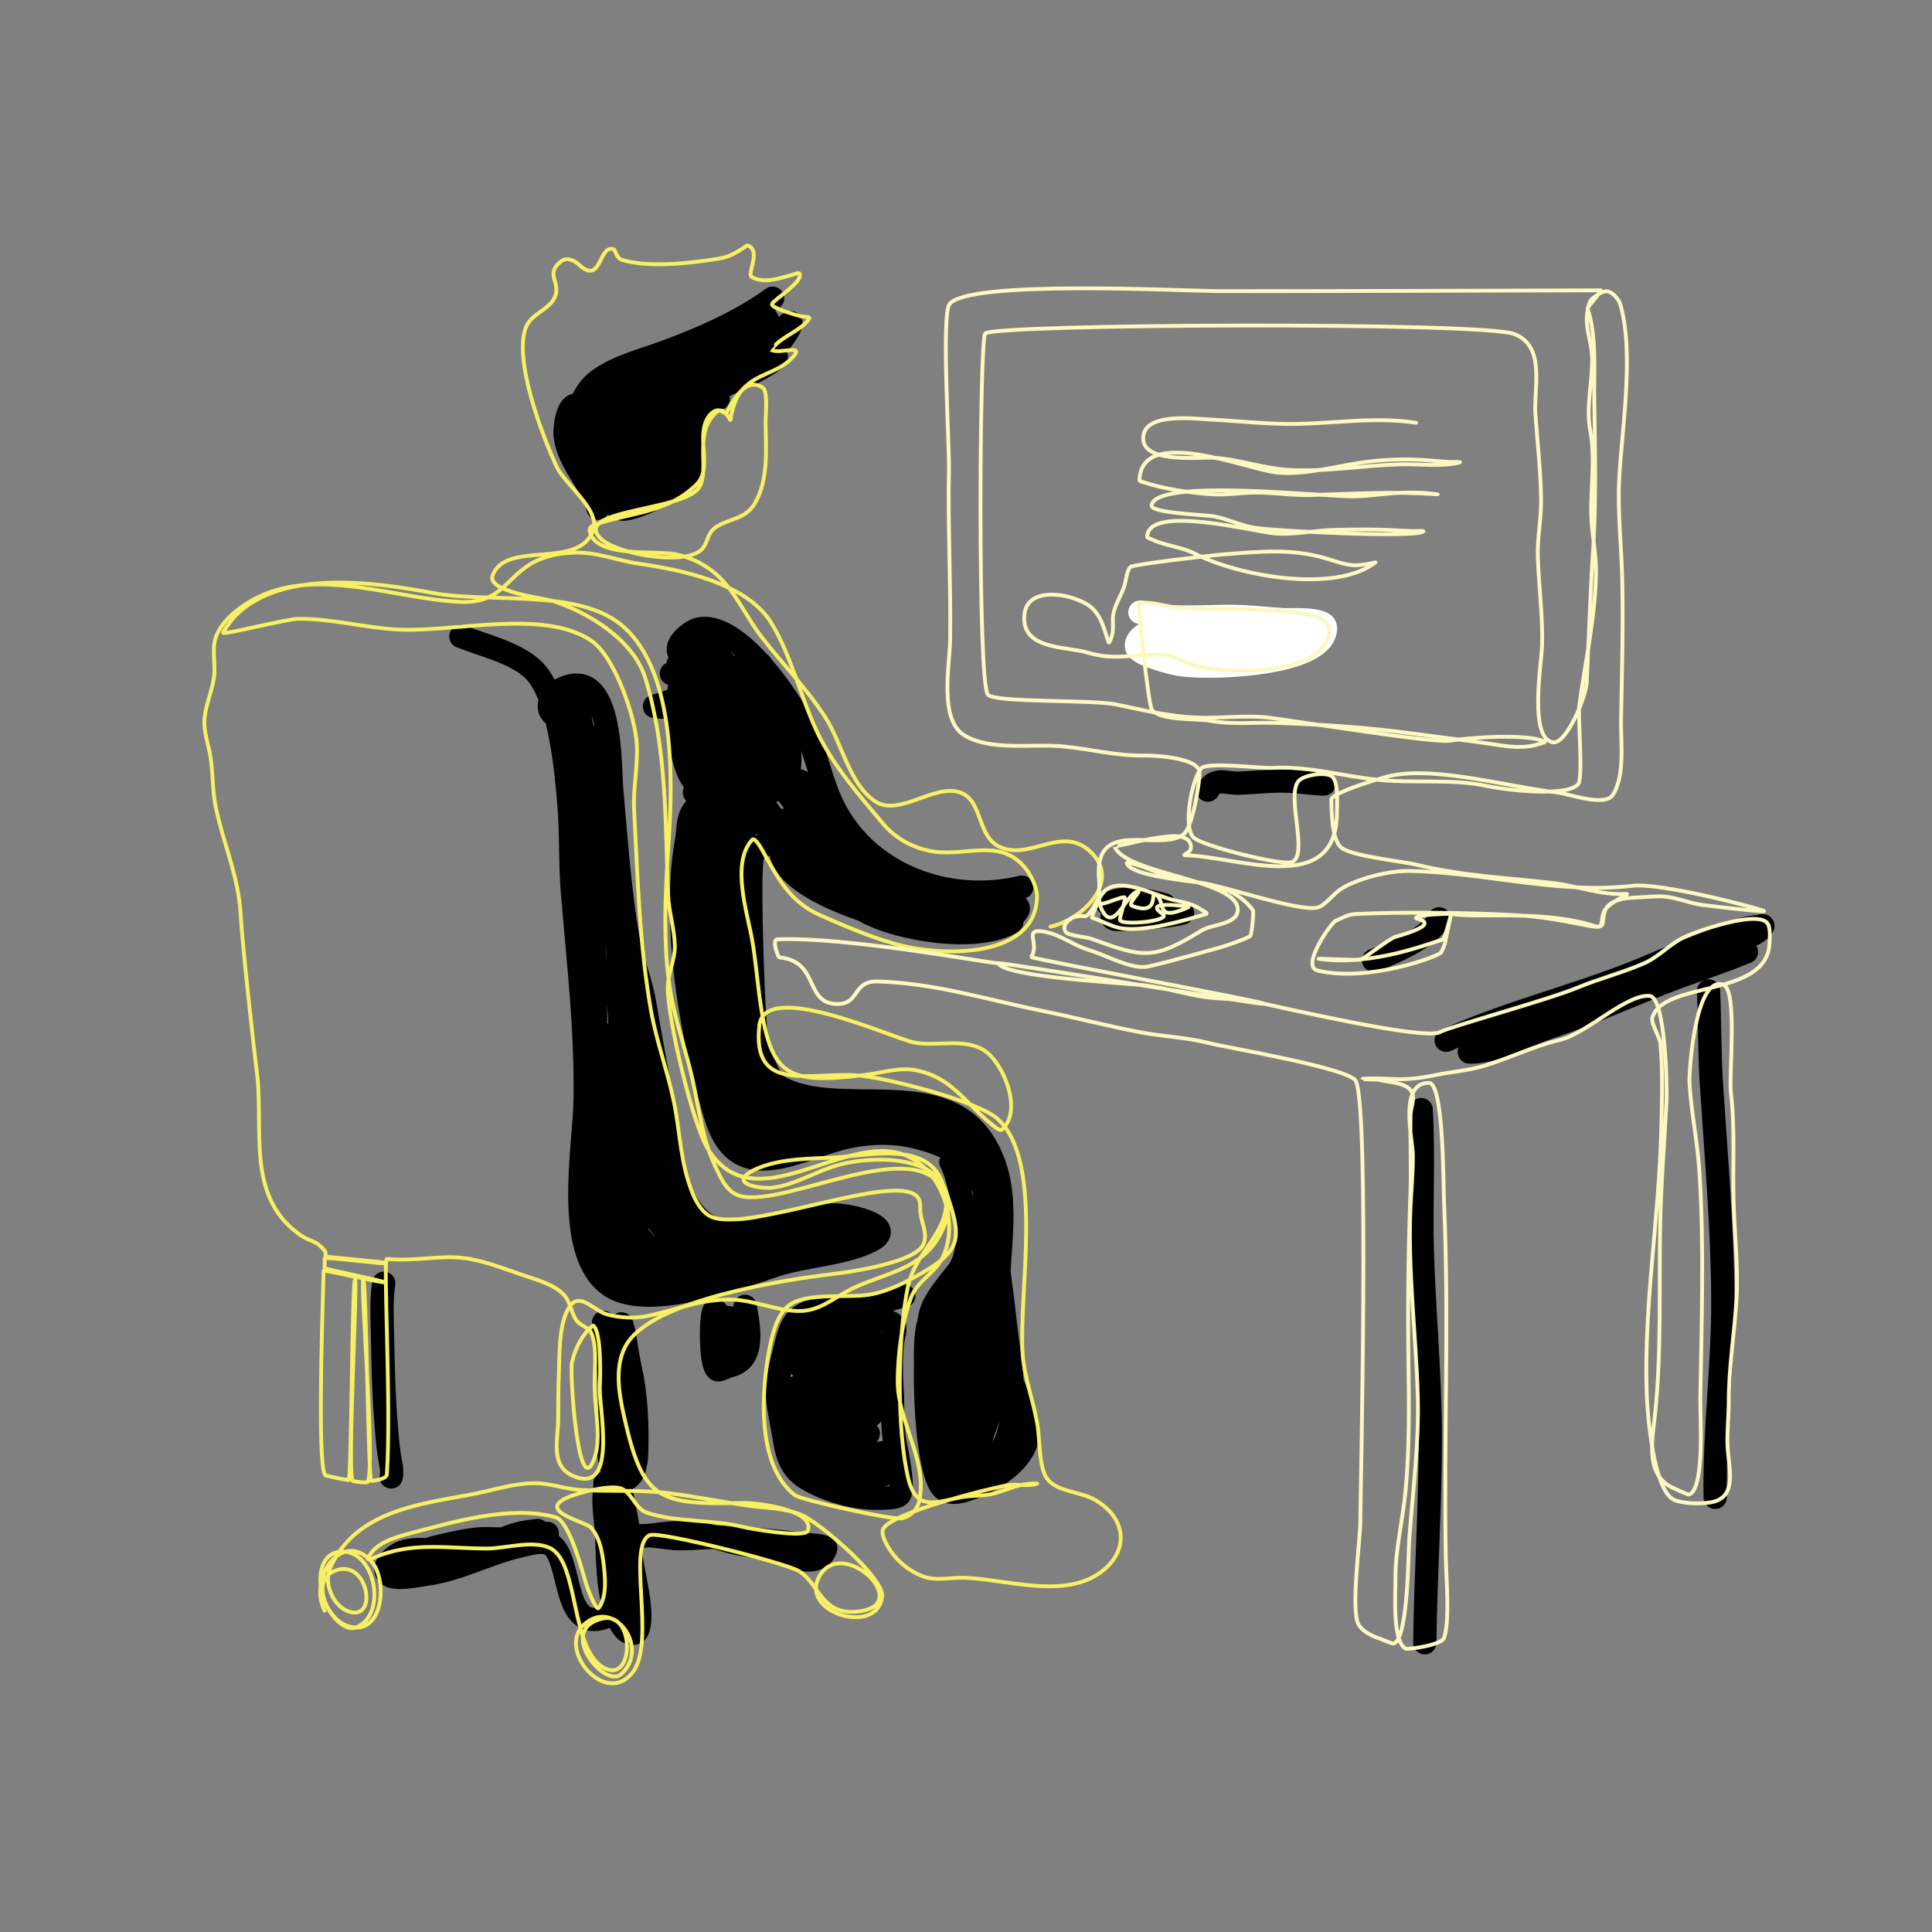 <?xml version="1.0" encoding="UTF-8" standalone="no"?>
<!DOCTYPE svg PUBLIC "-//W3C//DTD SVG 1.1//EN" "http://www.w3.org/Graphics/SVG/1.1/DTD/svg11.dtd">
<svg width="100%" height="100%" viewBox="0 0 4000 4000" version="1.1" xmlns="http://www.w3.org/2000/svg" xmlns:xlink="http://www.w3.org/1999/xlink" xml:space="preserve" xmlns:serif="http://www.serif.com/" style="fill-rule:evenodd;clip-rule:evenodd;stroke-linecap:round;stroke-linejoin:round;stroke-miterlimit:1.5;">
    <rect x="0" y="0" width="4000" height="4000" fill="#808080" stroke="none"/>
    <g id="Layer1">
        <path class="path" d="M3551.13,3100.05C3548.74,2961.94 3567.91,2824.34 3566.93,2686.24C3565.88,2538.84 3552.93,2392.62 3543.42,2245.79C3539.25,2181.41 3540.04,2116.18 3537.4,2051.62" style="fill:none;stroke:#000000;stroke-width:48.17px;"/>
        <path class="path" d="M2949.9,3401.22C2951.49,3262.32 2961.01,3123.61 2961.37,2984.61C2961.7,2852.59 2948.7,2721.97 2944.78,2590.24C2941.88,2492.58 2948.05,2395.06 2942.33,2297.3" style="fill:none;stroke:#000000;stroke-width:48.17px;"/>
        <path class="path" d="M2994.15,2153.73C3132.71,2091.25 3282.35,2058 3421.48,1997.79C3470.62,1976.53 3520.76,1958.62 3570.02,1937.57C3585.7,1930.87 3601.09,1925.15 3617.87,1921.63C3625.86,1919.95 3634.06,1918.92 3642.16,1918.03C3644.71,1917.75 3650.96,1915.11 3649.82,1917.4C3637.59,1942.05 3561.8,1957.38 3535.67,1965.06C3429.2,1996.39 3327.9,2040.21 3223.02,2075.71C3178.64,2090.73 3136.9,2109.21 3098.18,2135.6C3082.92,2146 3068.98,2158 3054.38,2169.26C3050.57,2172.2 3038.26,2178.25 3043.07,2178.26C3096.79,2178.33 3152.09,2145.78 3202.26,2129.12C3281.76,2102.74 3357.54,2068.84 3435.33,2037.98C3495.03,2014.29 3556.5,1995.08 3615.9,1970.82" style="fill:none;stroke:#000000;stroke-width:48.17px;"/>
        <path class="path" d="M2740.91,1623.34C2712.59,1622.25 2684.2,1617.23 2655.91,1617.03C2625.56,1616.82 2595.11,1620.46 2564.76,1621.49C2539.58,1622.34 2515.44,1608.71 2500.91,1635.91" style="fill:none;stroke:#000000;stroke-width:48.17px;"/>
        <path class="path" d="M794.507,2656.84C788.996,2693.66 791.288,2731.25 792.031,2768.31C793.171,2825.13 794.313,2881.43 798.593,2938.14C800.511,2963.55 802.287,2988.73 806.156,3013.92C808.124,3026.72 813.266,3045.32 809.855,3057.85" style="fill:none;stroke:#000000;stroke-width:48.17px;"/>
        <path class="path" d="M2979.37,1902.32C2962.17,1940.51 2879.57,1975.16 2843.92,1988.34" style="fill:none;stroke:#000000;stroke-width:48.17px;"/>
        <path class="path" d="M2292.74,1870.92C2322.36,1857.52 2355.28,1860.15 2386.28,1867.06C2402.77,1870.74 2423.45,1877.09 2423.44,1877.12C2414.28,1899.19 2355.61,1901.03 2335.09,1902.41C2333.26,1902.54 2300.43,1908.02 2302.37,1897.26C2306.22,1875.97 2380.03,1876.59 2397.4,1879.15C2406.94,1880.55 2416.33,1882.65 2425.73,1884.77C2429.7,1885.67 2440.1,1884.04 2437.69,1887.34C2429.93,1897.93 2402.88,1895.96 2391.51,1896.07C2386.56,1896.12 2381.61,1896.25 2376.66,1896.36C2375.01,1896.4 2370.12,1896.88 2371.71,1896.44C2372.62,1896.19 2373.55,1896 2374.48,1895.82C2392.07,1892.42 2410.21,1890.04 2428.11,1889.15C2428.56,1889.13 2448.97,1888.65 2448.88,1889.71C2448.75,1891.17 2430.33,1894.06 2430.1,1894.1C2402.33,1898.94 2374.28,1900.09 2346.17,1901.3" style="fill:none;stroke:#000000;stroke-width:48.17px;"/>
        <path class="path" d="M2360.03,1267.51C2418.95,1283.14 2487.96,1275.89 2548.57,1276.15C2584.66,1276.3 2621.46,1280.63 2657.5,1283.17C2668.11,1283.92 2743.84,1278.22 2744.24,1299.55C2745.73,1378.8 2494.53,1386.46 2438.31,1374.94C2424.43,1372.1 2355.76,1355.48 2352.97,1338.82C2349.45,1317.8 2388.09,1302.17 2403.63,1298.5C2440.76,1289.73 2476.63,1299.33 2513.8,1300.94C2541.96,1302.16 2570.3,1299.9 2598.49,1300C2625,1300.08 2651.57,1299.52 2678.05,1300.76C2686.74,1301.17 2695.59,1301.83 2704.22,1302.92C2705.03,1303.03 2724.76,1306.62 2724.26,1307.88C2715.09,1331.12 2679.8,1338.44 2658.43,1341.57C2596.67,1350.62 2533.91,1343.85 2472.07,1340.31C2452.76,1339.2 2433.28,1338.31 2413.93,1338.36C2404.72,1338.38 2395.5,1339.36 2386.37,1340.47C2384.55,1340.69 2379.29,1340.26 2380.91,1341.12C2407.94,1355.45 2456.76,1340.4 2485.1,1338.76C2513.19,1337.13 2542.07,1332.85 2570.19,1333.42" style="fill:none;stroke:#ffffff;stroke-width:48.17px;"/>
        <path class="path" d="M1542.69,2704.72C1550.38,2746.06 1564.42,2816.83 1510.34,2827.8C1505.83,2828.72 1490.04,2836.99 1486.43,2836.13C1469.92,2832.21 1470.48,2722.56 1478.75,2713.34C1481.17,2710.64 1485.12,2717.09 1487.41,2719.9C1505.12,2741.63 1495.25,2772.98 1504.97,2797.07C1506.4,2800.62 1505.91,2789.47 1506.21,2785.65C1507.26,2772.26 1507.89,2758.77 1508.32,2745.35C1508.43,2741.66 1508.54,2736.35 1508.61,2732.46C1508.64,2731.03 1508.45,2726.74 1508.68,2728.16C1511.15,2743.55 1511.96,2792.58 1514.44,2794.36C1519.79,2798.2 1527.72,2754.61 1522.71,2728.7" style="fill:none;stroke:#000000;stroke-width:48.17px;"/>
        <path class="path" d="M1871.15,2683.05C1848.25,2687.09 1826.98,2697.62 1803.93,2701.49C1759.87,2708.88 1687.78,2697.15 1651.8,2730.3C1635.8,2745.04 1631.18,2770.1 1625.93,2790.33C1602.93,2878.88 1606.39,2881.58 1622.1,2968.32C1627.09,2995.82 1629.21,3018.55 1647.04,3041.51C1663.22,3062.33 1700.98,3077.96 1725.7,3086.28C1758.29,3097.25 1791.54,3103.15 1825.92,3101.82C1836.69,3101.4 1849.64,3101.58 1859.61,3096.93C1875.95,3089.3 1854.83,2997.57 1852.51,2984.7C1846.37,2950.73 1849.25,2914.25 1847.02,2879.74C1844.98,2848.12 1844.51,2813.43 1847.38,2781.76C1848.08,2774.09 1854.95,2752.2 1851.96,2745.33C1849.02,2738.57 1838.01,2735.65 1831.8,2734.17C1802.34,2727.13 1767.24,2730.17 1738.17,2737.37C1727.5,2740.01 1717.54,2744.02 1707.98,2749.36C1706.45,2750.21 1701.71,2751.96 1703.45,2752.01C1727.05,2752.61 1750.74,2746.21 1773.87,2742.37C1780.78,2741.22 1787.69,2740.06 1794.6,2738.91C1799.06,2738.16 1812.32,2735.63 1808.03,2737.05C1773.1,2748.64 1735.46,2752.6 1699.44,2759.57C1684.98,2762.37 1685.75,2762.13 1672.03,2765.76C1666.33,2767.26 1664.27,2767.77 1659.16,2769.52C1657.9,2769.95 1654.1,2770.88 1655.43,2770.95C1687.06,2772.55 1718.77,2765.44 1749.77,2760.14C1759.98,2758.4 1770.22,2756.82 1780.43,2755.09C1782.07,2754.81 1786.92,2753.86 1785.38,2754.46C1742.94,2771.05 1696.99,2776.72 1654.63,2793.33C1652.5,2794.17 1648.94,2794 1648.41,2796.23C1646.65,2803.62 1663.56,2797.84 1671.15,2797.79C1682.14,2797.72 1790.37,2778.35 1790.61,2778.51C1798.21,2783.66 1773.97,2786.29 1765.45,2789.72C1738.77,2800.46 1711.12,2809.02 1683.84,2818.09C1677.95,2820.05 1672.03,2821.87 1666.13,2823.8C1662.49,2824.98 1651.45,2827.96 1655.23,2827.41C1688.54,2822.55 1722.08,2812.43 1754.44,2803.24C1762.11,2801.07 1774.13,2797.2 1781.86,2794.87C1784.9,2793.95 1787.95,2793.09 1791,2792.21C1792.98,2791.64 1798.79,2789.61 1796.96,2790.56C1765.74,2806.78 1732.65,2819.02 1699.82,2831.51C1688.11,2835.96 1682.19,2838.12 1671.54,2842.48C1669.56,2843.29 1663.51,2845.14 1665.65,2845.03C1694.69,2843.43 1723.37,2836.19 1751.45,2829.05C1761,2826.62 1770.52,2824.08 1780.06,2821.65C1783.14,2820.87 1791.92,2817.5 1789.31,2819.31C1764.76,2836.32 1731.16,2845.79 1703.32,2855.55C1680.91,2863.41 1681.63,2862.86 1658.84,2869.83C1653.97,2871.32 1639.75,2876.74 1644.27,2874.39C1666.62,2862.77 1696.36,2858.03 1720.56,2850.99C1730.77,2848.01 1741.05,2845.2 1751.31,2842.39C1752.53,2842.05 1756.14,2840.89 1754.99,2841.42C1725.91,2854.86 1695.31,2865.51 1665.28,2876.56C1653.88,2880.75 1642.45,2884.84 1631.06,2889.05C1627.59,2890.33 1617.01,2893.36 1620.7,2893.04C1655.6,2889.99 1691.1,2878.03 1725.68,2871.79C1736.64,2869.82 1765.57,2863.13 1764.43,2865.14C1754.76,2882.22 1678,2909.74 1660.84,2916.93C1651.49,2920.84 1648.95,2921.97 1639.49,2926.16C1637.83,2926.89 1632.77,2928.67 1634.55,2928.39C1667.04,2923.39 1698.51,2914.74 1730.55,2907.66C1743.42,2904.81 1756.24,2901.71 1769.13,2898.93C1774.9,2897.68 1780.69,2896.56 1786.51,2895.61C1787.86,2895.39 1791.25,2893.96 1790.59,2895.15C1780,2914.22 1695.82,2940.19 1679.05,2946.78C1659.54,2954.43 1660.15,2954.11 1640.57,2962.18C1638.49,2963.03 1632.1,2965.11 1634.31,2964.69C1665.48,2958.87 1696.31,2951.01 1727.42,2944.78C1744.67,2941.32 1791.87,2932.02 1791.89,2933.76C1791.99,2942.72 1713.09,2973.93 1707.84,2975.83C1705.77,2976.58 1684.3,2983.89 1679.38,2985.56C1677.26,2986.28 1670.78,2987.93 1673.02,2987.74C1703.24,2985.26 1733.63,2976.72 1763.61,2971.98C1791.02,2967.64 1798.35,2967.11 1798.05,2967.71C1786.39,2990.9 1748.26,3003.2 1726.92,3012.42C1725.94,3012.85 1699.17,3023.78 1694.49,3025.67C1692.1,3026.63 1684.72,3028.72 1687.3,3028.55C1722.61,3026.27 1757.69,3017.21 1792.73,3012.37C1804.98,3010.68 1808.39,3010.19 1820.03,3009.13C1825.26,3008.66 1839.01,3004.06 1835.76,3008.19C1824.46,3022.58 1794.15,3028.97 1777.9,3035.18C1766.65,3039.47 1767.53,3039.21 1755.47,3043.57C1751.67,3044.94 1740.13,3047.32 1744.13,3047.85C1763.45,3050.4 1783.44,3048.68 1802.87,3049.24C1805.49,3049.32 1811.78,3047.69 1810.69,3050.07C1803.44,3065.93 1781.21,3072.15 1766.05,3076.28C1760.27,3077.86 1744.18,3084 1748.45,3079.81C1767.03,3061.56 1794.59,3054.84 1819.71,3052.06C1824.07,3051.58 1832.04,3047.14 1832.87,3051.45C1833.17,3053 1809.83,3057.11 1790.56,3058.75C1779.96,3059.65 1683.16,3061.85 1679.5,3044.29C1676,3027.44 1737.09,3023.24 1743.67,3023.66C1761.82,3024.79 1767.77,3027.5 1767.22,3027.91C1750.28,3040.62 1689.72,3025.6 1670.44,3019.59C1658.91,3015.99 1658.7,3015.9 1648.59,3011.66C1643.87,3009.68 1629.75,3006.73 1634.64,3005.22C1665.6,2995.68 1708.26,3007.22 1738.55,3015.34C1752.38,3019.05 1766.39,3023.86 1777.56,3033.17C1779.42,3034.72 1781.98,3036.61 1778.1,3037.67C1722.39,3052.79 1770.03,2903.42 1775.32,2881.59C1778.98,2866.48 1784.63,2851.97 1786.88,2836.53C1787.76,2830.54 1787.81,2824.57 1788.06,2818.54C1788.12,2817.29 1787.69,2813.68 1788.26,2814.79C1805.22,2848.1 1804.38,2886.05 1808.73,2922.24C1808.87,2923.36 1810.56,2914.01 1811.65,2893.04C1812.94,2868.35 1809.72,2844.09 1809.56,2819.44C1809.48,2807.51 1809.72,2795.84 1812,2784.09C1812.35,2782.29 1812.8,2776.94 1813.27,2778.72C1826.6,2829.5 1793.86,2880.87 1803.75,2930.02" style="fill:none;stroke:#000000;stroke-width:48.17px;"/>
        <path class="path" d="M2115.49,1836.8C1965.85,1872.69 1802.17,1814.05 1729.27,1677.57C1702.99,1628.37 1693.99,1576.27 1673.39,1525.58C1648.15,1463.48 1529.07,1282.65 1445.53,1302.62C1430.51,1306.21 1391.38,1336.66 1408.49,1354.12C1428.76,1374.81 1465.38,1375.76 1492.62,1379.18C1493.74,1379.32 1497.02,1380.04 1496,1379.55C1477.04,1370.34 1456.67,1368.3 1435.81,1369.34C1429.61,1369.65 1422.68,1370.34 1416.44,1371.64C1412.43,1372.48 1400.53,1374.59 1404.61,1374.95C1420.51,1376.34 1440.67,1369.8 1456.13,1366.14C1462.53,1364.62 1468.86,1362.83 1475.27,1361.32C1477.56,1360.78 1484.33,1358.85 1482.18,1359.82C1453.68,1372.72 1423.68,1381.85 1394.48,1392.97C1393.05,1393.51 1388.93,1394.05 1390.27,1394.77C1406.03,1403.23 1500.74,1384.44 1523.58,1381.51C1542.97,1379.02 1542.07,1378.81 1561.71,1376.81C1566.08,1376.37 1578.31,1373.02 1574.84,1375.71C1538.81,1403.65 1488.86,1417.05 1446.62,1431.63C1419.13,1441.12 1391.51,1450.24 1363.99,1459.67C1361.13,1460.65 1352.45,1462.18 1355.43,1462.68C1394.77,1469.33 1451.28,1451.03 1490.49,1444.37C1513.5,1440.46 1559.3,1432.7 1558.14,1433.56C1522.55,1460.01 1473.24,1471.52 1432.17,1487.14C1424.84,1489.93 1403.28,1492.59 1410.36,1495.96C1430.87,1505.72 1521.8,1488.78 1548.51,1486.21C1562.06,1484.91 1575.57,1483.29 1589.14,1482.23C1593.56,1481.89 1606.17,1479.45 1602.45,1481.86C1567.28,1504.63 1528.15,1517.7 1488.4,1530.26C1477.04,1533.85 1465.59,1537.13 1454.21,1540.68C1451.81,1541.44 1444.49,1542.87 1447.01,1543C1484.14,1544.92 1523.87,1533.36 1560.15,1526.86C1582.03,1522.94 1580.96,1522.92 1603.11,1518.67C1607.78,1517.78 1621.58,1514.58 1617.18,1516.37C1571.76,1534.84 1523.66,1547.34 1476.74,1561.38C1464.12,1565.16 1451.48,1568.89 1438.85,1572.64C1435.22,1573.72 1424.18,1576.02 1427.96,1575.86C1464.52,1574.3 1501.54,1566.87 1537.58,1560.84C1550.73,1558.65 1563.81,1556.06 1576.95,1553.83C1581.65,1553.04 1595.2,1549.36 1591.09,1551.76C1557.96,1571.12 1517.52,1580.07 1481.39,1592.42C1469.41,1596.52 1458.77,1600.08 1447.01,1604.36C1443.21,1605.74 1431.66,1608.98 1435.71,1608.77C1468.8,1607.05 1501.6,1599.76 1534.28,1594.65C1544.52,1593.05 1572.5,1583.16 1565.06,1590.37C1539.56,1615.13 1490.86,1623.24 1457.95,1635.03C1451.53,1637.33 1433.21,1638.23 1438.78,1642.17C1456.24,1654.51 1559.98,1635.25 1587.36,1632.44C1601.84,1630.96 1615.9,1632.12 1630.47,1631.77C1635.65,1631.64 1640.83,1631.36 1646.01,1631.12C1648.81,1630.98 1657.18,1630.21 1654.39,1630.41C1636.13,1631.76 1589.26,1641.66 1572.41,1630.24C1566.05,1625.93 1599.08,1573.2 1607.93,1572.26C1619.94,1570.98 1625.92,1628.22 1667.02,1670.73C1722.22,1727.8 1796.28,1770.41 1863.82,1810.61C1911.66,1839.09 1964.92,1864.42 2021.31,1867.77C2023.13,1867.88 2119.95,1862.12 2107.27,1884.5C2086.3,1921.52 2002.6,1907.82 1969.76,1902.97C1860.74,1886.87 1766.33,1837.32 1690.5,1755.33C1662.93,1725.53 1644.2,1598.06 1575.32,1634.15C1573.46,1635.12 1574.55,1642.77 1574.61,1643.11C1585.44,1697.26 1669.54,1758.71 1708.28,1796.3C1747.3,1834.17 1799.6,1857.5 1851.43,1871.65C1890.21,1882.24 1925.79,1897.5 1966.35,1900.16C1980.1,1901.06 1993.74,1903.18 2007.19,1906.14C2010.69,1906.91 2019.38,1905.1 2017.74,1908.3C2006.94,1929.37 1910.63,1909.95 1895.91,1906.05C1848.19,1893.43 1793.38,1878.36 1751.71,1850.89C1715.5,1827.03 1591.56,1672.87 1550.72,1708.05C1489.47,1760.82 1545.47,2214.55 1614.38,2251.22C1738.38,2317.21 1944.22,2225.64 2034.63,2362.34C2096.65,2456.1 2067.56,2567.85 2066.83,2670.02C2066.47,2720.73 2077.8,2775.19 2084.91,2825.24C2091.39,2870.88 2138.79,2938.78 2124.65,2985.63C2110.92,3031.13 2051.92,3066.95 2009.55,3081.75C1992.03,3087.88 1969.18,3095.94 1953.2,3082.21C1912.43,3047.16 1905.02,2759.32 1932.08,2704.77C1954.64,2659.31 1996.22,2626.79 2016.55,2579.88C2033.57,2540.6 2044.8,2483.1 2033.4,2440.93C2023.17,2403.12 1988.53,2388.09 1955.42,2373.89C1890.59,2346.09 1828.57,2339.24 1758.32,2353.29C1657.51,2373.45 1530.43,2465.75 1482.79,2314.45C1430.29,2147.71 1390.79,1911.36 1421.44,1740.51C1424.73,1722.18 1423.37,1696.29 1434.31,1680.15C1473.91,1621.76 1612.94,1669.36 1632.21,1598.17C1640.12,1568.96 1631.99,1522.03 1618.43,1496.92C1612.17,1485.35 1475.13,1338.44 1459.73,1340.13C1381.97,1348.65 1396.89,1564.48 1434.53,1614.83C1449.97,1635.49 1476.94,1639.62 1500.77,1643.13C1510.25,1644.53 1534.45,1641.32 1528.88,1649.11C1513.8,1670.16 1473.36,1680.61 1454.47,1702.05C1451.59,1705.33 1442.08,1712.18 1446.43,1712.37C1463.88,1713.13 1482.24,1704.74 1497.24,1696.66C1504.41,1692.79 1519.82,1675.35 1517.67,1683.21C1504.32,1732.03 1481.4,1772.95 1481.7,1824.77C1481.71,1826.36 1481.72,1827.96 1481.74,1829.56C1481.9,1846.79 1483.5,1863.98 1485.64,1881.08C1486.47,1887.71 1486.72,1907.05 1489.12,1900.82C1500.35,1871.66 1520.87,1692.74 1533.89,1689C1536.21,1688.34 1652.15,1700.85 1663.21,1707.13C1714.19,1736.08 1745.18,1783.7 1800.49,1808.52C1821.98,1818.17 1980.95,1860.47 1965.7,1887.08C1925.29,1957.61 1671.48,1795.64 1656.23,1724.32C1649.32,1691.98 1649.75,1651.08 1654.99,1618.38C1655.89,1612.7 1664.11,1625.55 1667.72,1630.03C1685.05,1651.56 1696.96,1684.53 1706.9,1710.07C1710.11,1718.31 1722.83,1735.63 1713.98,1735.64C1689.54,1735.67 1625.21,1699.16 1616.78,1745.99C1598.17,1849.28 1882.22,1915.65 1951.28,1925.86C1982.47,1930.48 2016.79,1931.79 2047.35,1923.05C2061.7,1918.94 2076.05,1914.83 2090.27,1910.3C2091.75,1909.83 2096.02,1908.11 2094.7,1908.92C2024.43,1952.12 1858.02,1924.95 1790.32,1885.94C1754.26,1865.15 1725.75,1830.73 1693.21,1805.05C1664.66,1782.52 1581.5,1711.41 1558.1,1772.1C1548.29,1797.54 1560.05,2142.43 1569.09,2177.89C1578.39,2214.34 1594.29,2250.76 1628.06,2271.04C1704.99,2317.24 1806.06,2295.51 1890.32,2299.92C1903.19,2300.59 1916.21,2302.7 1928.79,2305.5C1949.84,2310.19 1971.27,2312.99 1990.6,2323.07C1992.89,2324.27 2016.25,2342.03 2016,2342.17C1992.53,2355.91 1870.97,2328.02 1837.59,2326.37C1729.56,2321 1550.57,2450.04 1499.6,2299.1C1485.55,2257.48 1491.78,2211.09 1485.06,2168.05C1472.04,2084.58 1453.11,2001.36 1448.62,1916.64C1446.39,1874.65 1451.79,1834.75 1457.89,1793.26C1459.99,1779 1463.03,1764.66 1463.8,1750.25C1464.09,1744.71 1466.79,1729.38 1463.22,1733.62C1426.34,1777.43 1476.1,1942.91 1484.94,2001.2C1498.99,2093.77 1501.42,2361.61 1657.79,2331.95C1659.28,2331.67 1662.2,2330.46 1663.28,2329.93C1699.19,2312.33 1586.91,2329.65 1580.95,2327.81C1541.05,2315.45 1527.51,2268.91 1517.51,2232.88C1501.64,2175.68 1497.3,2102.35 1503.76,2043.39C1507.01,2013.73 1510.94,1984.51 1510.84,1954.66C1510.84,1953.47 1510.76,1949.91 1510.78,1951.1C1511.13,1972.24 1512.04,1994.87 1516.64,2015.58C1529.59,2073.89 1560.82,2126.99 1571.91,2185.93C1577.68,2216.63 1571.11,2259.94 1594.6,2284.62C1623.83,2315.33 1676.04,2321.13 1716.27,2323.85C1721.77,2324.22 1705.3,2325.08 1699.79,2325.36C1681.7,2326.26 1663.47,2325.32 1645.8,2321.27C1620.81,2315.54 1595.71,2303.42 1582.81,2280.29C1570.34,2257.95 1537.6,2075.98 1530.31,2040.94C1524.56,2013.35 1520.7,1985.5 1515.78,1957.79C1513.9,1947.16 1511.54,1936.6 1508.54,1926.23C1507.7,1923.34 1507.55,1915.17 1505.82,1917.63C1499.05,1927.25 1512.35,2043.68 1515.61,2065.8C1525.25,2131.14 1531.16,2238.21 1600.76,2273.74C1671.89,2310.05 1995.24,2316.49 2032.13,2413.46C2044.83,2446.85 2021.6,2452.08 1994.3,2429.94C1989.05,2425.68 1983.77,2421.41 1978.7,2416.93C1975.1,2413.76 1966.75,2402.08 1968.94,2406.35C1984.1,2435.88 1985.7,2463.22 1992.65,2494.85C2026.17,2647.53 1962,2622.85 1922.89,2739.12C1903.72,2796.12 1922.17,3080.6 2014.13,3048.68C2134.42,3006.94 2090.71,2832.01 2081.14,2738.13C2076.88,2696.29 2070.57,2654.65 2065.78,2612.78C2065.57,2610.99 2063.76,2581.78 2061.78,2582.06C2040.19,2585.13 2025.25,2616.43 2017.19,2633.12C1967.17,2736.72 1953,2841.12 1990.15,2950.63C1991.95,2955.94 2004.1,2990.06 2007.52,2989.99C2061.9,2988.97 2069.67,2755.6 2071.48,2715.64C2071.51,2714.91 2073.81,2680.74 2069.56,2679.81C2012.03,2667.26 1964.21,2943.76 1996.78,2948.72C2032.46,2954.16 2042.86,2817.65 2045.45,2792.14C2047.17,2775.28 2048.88,2758.42 2050.59,2741.55C2050.95,2737.96 2053.41,2727.54 2051.77,2730.77C2032.05,2769.72 2018.4,2811.49 2006.12,2853.29C2000.8,2871.43 1995.31,2889.78 1991.73,2908.38C1990.66,2913.93 1987.94,2930.48 1990.09,2925.25C2010.3,2876.05 2023.43,2812.47 2004.19,2767.85C1998.81,2755.38 1996.93,2742.06 1995.67,2728.69C1995.56,2727.47 1996.49,2724.8 1995.3,2725.04C1954.68,2733.12 1946.59,2867.91 1958.31,2899.49C1967.19,2923.42 1986.8,2949.6 2014.99,2942.19C2015.23,2942.12 2025.56,2938.4 2025.77,2938.78C2031.79,2949.87 2027.9,2968.13 2022.93,2979.01C2020.76,2983.75 2009.6,2983.52 2005.82,2983.87C1971.42,2987.05 1964.86,2947.42 1964.29,2920.85C1964.21,2917.24 1963.92,2906.43 1964.16,2910.03C1964.99,2922.03 1977.35,2998.75 1980.3,2999.82C2003.42,3008.23 2020.35,2979.87 2033.38,2965.28C2034.52,2964.01 2037.39,2959.89 2036.79,2961.48C2031.74,2974.89 2022.83,2999.73 2005.44,3000.73C1998.44,3001.13 1996.41,3006.7 2001.46,3004.34C2009.88,3000.4 2016.78,2992.29 2022.62,2985.3C2026.28,2980.91 2033.44,2966.16 2033.23,2971.86C2032.18,3000.35 1988.65,2983.29 1977.93,2972.42C1952.48,2946.6 1939.78,2820.64 1949.67,2781.1C1964.44,2722.06 1982.91,2664.42 2008.6,2609.2C2017.22,2590.68 2031.67,2575.7 2039.4,2556.62C2041.78,2550.75 2043.62,2544.78 2044.66,2538.52C2045.33,2534.5 2047.94,2522.59 2046.7,2526.47C2032.25,2571.97 2030.53,2621.59 2020.58,2668.33C2017.53,2682.66 2013.28,2696.73 2010.22,2711.03C2008.62,2718.51 2004.7,2741.12 2005.81,2733.55C2008.5,2715.26 2014.32,2697.36 2020.14,2679.86C2021.9,2674.58 2028.41,2659.28 2025.56,2664.06C1985,2732.07 1938.25,2806.77 1985.53,2886.91C2002.6,2915.85 2025.75,2942.16 2030.95,2976.43" style="fill:none;stroke:#000000;stroke-width:48.17px;"/>
        <path class="path" d="M1599.58,617.412C1532.81,665.943 1452.31,701.059 1374.97,729.423C1329.47,746.111 1282.18,757.294 1241.58,785.347C1206.73,809.426 1195.9,849.857 1188.33,889.888C1186.43,899.941 1184.27,911.482 1184.33,911.474C1202.63,909.157 1316.37,801.932 1345.24,783.341C1364.56,770.902 1384.94,760.936 1405.4,750.59C1405.73,750.423 1447,728.163 1446.48,727.439C1435.01,711.314 1344.76,788.94 1293.39,838.778C1279.9,851.867 1266.4,864.978 1253.46,878.608C1249.05,883.244 1245.1,887.554 1240.9,892.291C1240.13,893.162 1237.86,895.816 1238.66,894.965C1260.62,871.461 1280.11,845.018 1297.91,818.232C1300.48,814.366 1308.73,800.865 1311.61,795.573C1314.08,791.05 1323.14,780.04 1318.23,781.604C1285.98,791.869 1257.79,825.829 1234.86,848.104C1223.36,859.282 1211.82,870.259 1200.88,882.002C1198.96,884.075 1192.77,889.741 1195.24,888.346C1224.14,871.988 1250.42,833.64 1273.52,809.84C1285.25,797.76 1297.11,785.814 1308.97,773.864C1311.17,771.647 1316.77,764.364 1315.64,767.278C1304.28,796.661 1279.25,824.455 1261.24,849.991C1249.21,867.062 1236.84,884.008 1225.79,901.749C1224.59,903.671 1220.33,908.612 1222.37,907.619C1282.45,878.323 1332.02,815.492 1379.74,770.799C1399.77,752.042 1398.99,752.566 1418.15,734.218C1424.44,728.199 1430.77,722.231 1437.11,716.259C1438.13,715.29 1441.01,712.228 1440.24,713.409C1413.24,754.628 1376.08,790.387 1344.13,827.689C1322.04,853.473 1322.58,852.822 1301.63,879.389C1297.6,884.499 1293.54,889.586 1289.6,894.767C1287.48,897.553 1280.09,903.009 1283.57,903.362C1304.76,905.511 1421.9,778.99 1436.33,764.31C1450.7,749.702 1465,735.031 1479.28,720.345C1490.71,708.59 1492.14,706.836 1502.42,695.841C1504.53,693.589 1510.63,686.672 1508.83,689.177C1480.62,728.538 1447.94,764.373 1415.71,800.431C1404.48,812.99 1392.83,825.164 1381.59,837.703C1381.39,837.918 1368.73,852.016 1370.55,850.709C1415.71,818.322 1454.64,775.291 1494.44,736.692C1507.13,724.383 1519.93,712.183 1532.54,699.79C1538.95,693.497 1545.32,687.172 1551.7,680.849C1553.69,678.872 1559.65,672.927 1557.67,674.916C1533.6,699.111 1508.39,722.156 1483.98,746.014C1476.96,752.878 1470.1,759.906 1463.25,766.943C1461.28,768.965 1455.08,774.641 1457.46,773.119C1489.92,752.317 1518.71,723.579 1547.27,697.8C1558.75,687.443 1570.1,676.949 1581.71,666.751C1583.85,664.876 1590.12,659.132 1588.22,661.239C1563.43,688.638 1536.5,714.161 1510.04,739.918C1498.25,751.389 1498.91,750.476 1488.8,761.564C1487.09,763.438 1481.42,768.273 1483.74,767.248C1512.14,754.7 1540.06,721.045 1561.56,699.039C1570.52,689.862 1572.83,687.398 1581.24,679.426C1583.89,676.911 1591.65,669.187 1589.23,671.92C1580.4,681.867 1579.01,682.984 1567.6,695.099C1554.58,708.926 1555.19,708.24 1541.99,723.12C1535.95,729.93 1530.5,735.88 1524.83,742.932C1496.82,777.803 1569.1,722.799 1574.09,719.418C1576.38,717.866 1579.11,713.293 1581.19,715.12C1582.95,716.674 1547.54,756.143 1542.94,760.911C1539.43,764.547 1528.19,774.534 1532.52,771.918C1565.73,751.819 1557.28,744.01 1583.41,716.107C1609.26,688.501 1637.94,664.642 1637.63,668.37C1636.42,683.021 1617.77,703.475 1609.96,715.782C1603.51,725.947 1588.63,737.712 1589.96,737.849C1602.21,739.118 1613.57,736.213 1604.17,743.71C1586.31,757.942 1564.07,768.729 1543.92,778.932C1521.19,790.447 1496.95,796.847 1476.46,812.695C1468.19,819.098 1461.6,827.104 1455.29,835.396C1453.51,837.737 1447.42,843.641 1450.16,842.584C1458.32,839.446 1465.39,833.321 1472.58,828.503C1476.65,825.777 1491.69,824.21 1486.89,825.184C1473.45,827.912 1461.43,828.742 1451.05,839.317C1407.61,883.596 1455.59,952.665 1415.62,995.606C1399.68,1012.73 1305.63,1060.69 1285.15,1053.43C1266.14,1046.68 1255.54,1024.84 1245.24,1009.06C1235.18,993.64 1223,976.259 1222.43,957.139C1221.07,911.815 1283.62,885.54 1319.26,876.277C1335.48,872.063 1352.12,870.199 1368.56,867.213C1373.18,866.375 1386.13,861.483 1382.32,864.218C1360.52,879.847 1342.74,900.894 1326.71,922.31C1323.62,926.437 1303.88,954.977 1300.23,960.503C1289.11,977.329 1279.88,994.852 1271.61,1013.21C1265.28,1027.26 1310.12,979.478 1314.51,974.612C1329.34,958.156 1392.47,901.307 1398.16,882.026C1400.12,875.376 1388.55,892.03 1384,897.258C1369.97,913.373 1358.2,930.329 1347.73,948.947C1341.19,960.569 1339.27,964.875 1334.37,976.149C1332.93,979.459 1326.93,987.382 1330.34,986.199C1345.18,981.049 1358.33,964.612 1368.03,953.137C1373.9,946.192 1379.17,938.761 1384.82,931.636C1386.75,929.208 1391.72,921.44 1390.54,924.307C1382.43,944.016 1372.65,962.154 1361.14,980.093C1355.91,988.241 1350.5,996.271 1345.06,1004.28C1343.51,1006.56 1338.38,1013.07 1340.2,1010.99C1343.59,1007.13 1361.11,986.581 1362.73,984.671C1374.58,970.725 1409.19,923.548 1381.75,963.279C1379.43,966.632 1379.38,970.983 1381.98,966.721C1382.98,965.085 1371.9,974.121 1357.01,985.999C1346.97,994.013 1319.53,1024.51 1305.01,1023.74C1283.53,1022.6 1285.38,956.147 1287.17,941.717C1288.11,934.108 1289.32,926.486 1290.57,918.921C1290.91,916.854 1292.75,910.922 1291.71,912.741C1277.68,937.278 1263.86,961.844 1249.09,985.963C1242.01,997.525 1242.37,996.704 1235.37,1007.75C1234.72,1008.78 1232.71,1011.83 1233.49,1010.89C1256.52,983.158 1277.96,953.98 1300.26,925.658C1314.53,907.536 1340.57,874.575 1338.94,876.104C1321.28,892.627 1305.22,910.65 1289.49,929.002C1282.82,936.79 1276.06,945.222 1269.6,953.298C1267.62,955.777 1261.07,962.476 1263.77,960.818C1296.22,940.924 1321.99,909.308 1349.26,883.204C1360.22,872.718 1371.48,862.474 1382.82,852.399C1385.36,850.138 1391.31,842.339 1390.47,845.637C1386.01,863.105 1374.62,880.557 1365.9,896.063C1360.72,905.279 1355.46,913.759 1350.13,922.767C1348.78,925.052 1343.76,930.839 1346.14,929.668C1370.2,917.85 1392.41,882.224 1408.76,861.49C1417.11,850.9 1431.53,831.705 1431.69,831.97C1433.25,834.559 1384.27,912.82 1377.26,923.354C1373.03,929.712 1367.78,937.409 1363.34,943.844C1362.03,945.746 1358.17,951.506 1359.39,949.545C1369.81,932.842 1381.07,916.776 1392.18,900.532C1402.37,885.623 1415.35,866.725 1415.37,866.754C1415.88,867.41 1394.04,904.066 1378.14,929.11C1362.12,954.343 1316.87,1057.52 1268.97,1037.7C1221.48,1018.04 1184.38,965.795 1178.53,916.641C1176.2,897.097 1176.21,879.052 1183.33,860.506C1185.48,854.898 1187.88,849.414 1190.49,844.005C1191.34,842.232 1194.92,838.629 1192.95,838.639C1172.95,838.738 1168.64,890.397 1170.17,902.713C1177.27,959.646 1223.92,997.866 1238.11,1052.19" style="fill:none;stroke:#000000;stroke-width:48.17px;"/>
        <path class="path" d="M954.147,1317.65C1002.89,1337.14 1079.6,1353.93 1112.73,1396.12C1159.92,1456.21 1172.44,1596.14 1178.35,1670.85C1182.92,1728.7 1180.32,1786.7 1185,1844.41C1197.05,1992.91 1213.93,2128.97 1211.39,2278.95C1209.73,2376.95 1167.85,2590.03 1259.84,2659.53C1335.08,2716.36 1520.59,2648.1 1602.31,2620.57C1663.23,2600.04 1749.21,2596.95 1803.64,2568.52C1863.8,2537.11 1745.66,2510.66 1715.19,2515.94C1697.24,2519.05 1679.01,2519.7 1661.1,2522.93C1627.6,2528.96 1595.78,2543.2 1562.33,2549.14C1452.01,2568.71 1413.71,2499.06 1389.69,2406.45C1380.01,2369.12 1379.11,2329.48 1372.65,2291.46C1360.44,2219.58 1346.56,2148.17 1334.53,2076.39C1326.78,2030.19 1307.5,1986.66 1299.64,1940.58C1282.57,1840.63 1275.7,1737.1 1266.58,1636.17C1262.11,1586.64 1269.38,1378.18 1165.62,1425.37C1154.46,1430.45 1143.62,1437.38 1139.67,1449.56C1138.18,1454.16 1137.31,1458.39 1137.47,1463.21C1137.6,1466.73 1138.17,1469.97 1140.05,1472.96C1161.8,1507.68 1195.15,1432.69 1198.5,1459.92C1199.64,1469.22 1200.28,1478.57 1201.53,1487.86C1202.44,1494.59 1203.72,1501.24 1204.86,1507.93C1217.41,1581.26 1207.04,1652.46 1210.93,1726.08C1214.07,1785.51 1224.55,1844.43 1228.4,1903.89C1235.04,2006.34 1231.16,2108.35 1234.93,2210.65C1237.14,2270.5 1246.69,2331.85 1243.2,2391.68C1239.22,2460 1214.32,2567.79 1274.36,2621.22C1355.75,2693.65 1508.56,2601.77 1597.62,2585.3C1631.88,2578.96 1665.31,2572.15 1698.93,2563.02C1710.69,2559.83 1722.61,2557.3 1734.44,2554.4C1739.17,2553.25 1753.29,2549.52 1748.62,2550.89C1698.73,2565.54 1653.56,2553.61 1602.95,2557.1C1556.3,2560.31 1521.95,2576.45 1473.45,2570.06C1400.56,2560.45 1359.34,2461.62 1345.87,2399.78C1323.55,2297.31 1322.48,2194.09 1307.34,2090.97C1293.33,1995.56 1267.32,1903.91 1260.01,1807.06C1254.86,1738.87 1237.2,1669.43 1226.53,1601.66C1221.44,1569.4 1218.87,1535.71 1204.84,1505.79C1204.55,1505.18 1199.99,1496.56 1199.98,1496.58C1166.32,1540.65 1222.15,1705.79 1234.56,1749.29C1253.31,1814.97 1271.13,1884.31 1278.84,1952.39C1282.43,1984.06 1277.69,2016.05 1279.39,2047.87C1285.28,2157.69 1291,2272.73 1323.11,2378.59C1332.2,2408.56 1343.17,2439.06 1357.74,2466.82C1374.37,2498.53 1441.06,2568.55 1429.16,2602.27C1407.71,2663.03 1313.17,2596.13 1293.24,2563.09C1253.13,2496.62 1249.86,2361.39 1246.63,2283.19C1245.31,2251.23 1244.44,2219.04 1246.4,2187.11C1247.3,2172.48 1247.74,2157.86 1248.15,2143.21C1248.17,2142.44 1247.72,2140.42 1248.3,2140.91C1332.81,2211.55 1235.64,2365.71 1271.05,2460.22C1284.94,2497.3 1311.65,2554.26 1342.61,2579.86C1360.79,2594.89 1375.42,2597.07 1398.16,2597.84C1402.63,2597.99 1413.41,2602.75 1411.57,2598.67C1389.36,2549.47 1339.24,2513.59 1315.05,2463.12C1306.83,2445.95 1299.11,2428.39 1292.49,2410.55C1289.61,2402.8 1287.2,2394.91 1284.53,2387.1C1283.17,2383.13 1277.71,2371.79 1279.23,2375.7C1289.99,2403.5 1344.68,2484.09 1343.61,2510.01C1342.27,2542.6 1224.47,2500.39 1264.09,2572.68C1318.61,2672.18 1466.68,2604.64 1545.18,2592.57C1617.57,2581.45 1726.12,2583.45 1785.28,2536.35" style="fill:none;stroke:#000000;stroke-width:48.17px;"/>
        <path class="path" d="M1249.71,2737.93C1250.29,2781.61 1260.72,2824.89 1262.76,2868.55C1264.7,2910.51 1260.9,2951.79 1260.05,2993.61C1259.74,3008.99 1264.14,3066.74 1289.87,3064.33C1313.33,3062.13 1317.62,3026.63 1318.12,3009.28C1319.8,2950.87 1317.77,2889.48 1304.72,2832.54C1299.99,2811.89 1297.43,2791.19 1293.89,2770.35C1292.56,2762.52 1291.26,2754.79 1288.63,2747.27C1287.92,2745.22 1287.61,2739.47 1286.27,2741.18C1269.63,2762.4 1289.04,2842.9 1290.79,2872.83C1294.29,2932.68 1283.74,2993.78 1283.94,3053.8C1284.06,3088.48 1294.11,3123.24 1299.32,3157.33C1302.75,3179.76 1303.62,3202.43 1306.86,3224.88C1312.51,3264.01 1323.33,3302.83 1324.79,3342.39C1325.03,3349.02 1324.15,3376.51 1315.46,3380.32C1294.21,3389.63 1279.39,3351.43 1274.86,3338.43C1255.44,3282.76 1259.24,3219.93 1254.7,3161.76C1253.1,3141.32 1249.77,3120.81 1250.61,3100.25C1250.94,3092.26 1251.96,3084.31 1252.56,3076.34C1252.71,3074.34 1251.91,3068.72 1253.09,3070.35C1275.44,3101.42 1271.21,3217.21 1276.27,3261.55C1278.67,3282.62 1279.55,3304.26 1284.41,3324.96C1286.26,3332.81 1288.96,3340.37 1292.23,3347.73C1293.59,3350.78 1296.44,3360.02 1296.67,3356.7C1299.76,3312.07 1271.11,3269.17 1277.25,3223.25C1286.12,3156.92 1361.12,3185.18 1405.22,3185.78C1435.84,3186.19 1465.62,3181.8 1496.29,3182.87C1552.03,3184.81 1606.36,3190.32 1661.6,3196.83C1668.04,3197.59 1711.76,3199.7 1709.57,3206.3C1697.19,3243.54 1649.07,3227.67 1623.78,3217.57C1593.16,3205.33 1563.33,3202.21 1530.91,3196.43C1508.17,3192.37 1485.97,3183.33 1463.48,3177.94C1432.06,3170.4 1392.22,3172.57 1360.17,3176.95C1345.36,3178.97 1293.34,3183.55 1287.49,3193.97C1267.38,3229.83 1299.33,3334.08 1247.72,3349.97C1157.07,3377.89 1187.77,3201.91 1129.69,3193.99C1111.51,3191.51 1093.94,3196.85 1076.43,3200.84C1010.4,3215.91 949.733,3250.22 885.091,3258.89C868.43,3261.13 814.852,3273.26 802.782,3258.95C786.496,3239.64 824.16,3215.25 838.849,3211.6C863.782,3205.41 887.932,3209.66 913.194,3209.12C950.51,3208.33 997.007,3201.76 1032.25,3189.21C1051.94,3182.2 1070.6,3174.64 1091.34,3171.51C1098.73,3170.4 1105.95,3169.25 1113.42,3168.84C1113.62,3168.83 1124.92,3168.68 1124.78,3168.74C1111.77,3174.06 1096.85,3174.46 1083.25,3177.53C1056.96,3183.44 1032.02,3194.08 1005.63,3200.03C981.682,3205.42 961.266,3216.48 938.372,3224.82C924.347,3229.93 864.612,3255.62 849.432,3249.87C833.795,3243.94 875.52,3209.46 900.09,3203.71C927.528,3197.29 957.995,3189.65 985.864,3186.69C1008.12,3184.33 1029.81,3187.05 1051.95,3186.26C1079.43,3185.28 1106.17,3179.1 1133.14,3174.75" style="fill:none;stroke:#000000;stroke-width:48.17px;"/>
        <path class="path" d="M672.089,3334.65C636.718,3265.96 710.413,3165.5 769.721,3233.73C803.12,3272.15 793.295,3385.69 724.238,3367.82C658.783,3350.88 637.482,3219.65 703.459,3212.68C776.969,3204.9 803.608,3343.92 736.916,3369.53C698.248,3384.38 633.444,3280.66 690.03,3253.62C760.098,3220.13 785.136,3355.09 723.942,3337.05C708.83,3332.6 696.44,3320.36 689.087,3306.73C678.626,3287.34 675.141,3265.32 684.266,3244.83C735.307,3130.21 865.028,3114.41 973.626,3094.53C1017.3,3086.53 1063.42,3070.46 1108.25,3070.79C1139.48,3071.02 1168.65,3082.56 1199.52,3084.64C1260.05,3088.72 1321.62,3083.9 1381.89,3091.16C1437.28,3097.84 1492.36,3109.17 1547.68,3117.19C1586.33,3122.8 1622.44,3121.3 1659.53,3136.5C1694.74,3150.92 1830.34,3266.01 1826.33,3305.05C1817.94,3386.68 1657.64,3340.63 1694.9,3266.44C1739.75,3177.17 1889.39,3315.99 1784.67,3335.3C1765.74,3338.8 1744.94,3338.42 1727.61,3329.17C1696.2,3312.4 1685.14,3272.3 1654.81,3253.16C1628.04,3236.27 1365.12,3169.69 1345.35,3178.36C1296.68,3199.69 1358.58,3399.59 1310.08,3462.26C1253.54,3535.33 1152.22,3414.61 1209.29,3363.29C1271.71,3307.14 1346.77,3412.24 1285.87,3466.24C1251.48,3496.72 1151.17,3374.1 1246.67,3351.14C1314.56,3334.81 1313.36,3481.76 1254.29,3454.94C1179.23,3420.87 1200.46,3233.36 1138.08,3204.72C1101.95,3188.14 1047.4,3205.96 1008.61,3206.06C930.917,3206.25 864.51,3192.65 788.888,3219.17C785.865,3220.23 764.632,3230.53 761.572,3227.93C760.556,3227.07 767.121,3217.28 767.803,3216.31C785.175,3191.74 821.941,3181.77 849.567,3174.51C939.407,3150.9 1056.35,3115.76 1149.8,3141.18C1179.28,3149.21 1205.67,3253.52 1214.07,3281.3C1215.28,3285.28 1234.22,3336.6 1239.64,3329.2C1254.56,3308.88 1253.57,3276.53 1251.25,3252.52C1248.47,3223.79 1244.21,3186.19 1224.1,3163.13C1212.88,3150.27 1113.55,3130 1171.45,3102.03C1195.44,3090.44 1254.36,3075.88 1280.84,3080.43C1307.49,3085 1313.03,3123.38 1340.13,3132.14C1402.16,3152.18 1473.07,3145.53 1536.57,3161.03C1554.2,3165.33 1666.96,3184.97 1672.49,3169.34C1688.29,3124.74 1562.57,3111.12 1540.49,3111.62C1361.46,3115.67 1330.98,3106.84 1291.69,2930.94C1281.12,2883.62 1270.59,2823.61 1299.44,2779.91C1358.45,2690.52 1622.31,2649.64 1728.19,2637.23C1767.77,2632.59 1896.67,2612.82 1912.07,2575.55C1920.64,2554.78 1909.39,2534.73 1906.03,2514.27C1903.94,2501.53 1908.26,2487.28 1898.45,2477.04C1850.85,2427.37 1554.5,2550.61 1474.29,2519.91C1455.35,2512.66 1442.41,2490.67 1434.94,2472.91C1408.41,2409.79 1408.7,2346.86 1395.2,2281.12C1382.17,2217.68 1358.97,2155.58 1347.72,2092.05C1323.81,1956.97 1320.1,1813.96 1312.86,1677.21C1310.46,1631.9 1320.81,1587.27 1318.58,1542.17C1315.71,1484.36 1272.47,1358.57 1223.53,1325.96C1124.27,1259.8 940.291,1309.72 822.88,1303.36C754.031,1299.63 686.31,1280.44 616.889,1281.17C594.925,1281.4 467.908,1313.51 462.355,1310.31C459.731,1308.79 483.235,1278.99 486.241,1275.92C583.3,1176.68 777.79,1205.71 899.507,1228.21C1007.17,1248.12 1183.41,1220.69 1276.26,1286.19C1400.1,1373.56 1393.04,1614.04 1384.3,1744.9C1377.61,1845.23 1371.57,1954.86 1388.15,2054.22C1398.57,2116.64 1421.21,2176.88 1434.64,2238.75C1447.38,2297.39 1454.33,2358.37 1480.17,2413.29C1491.63,2437.64 1504.24,2469.14 1533.41,2476.36C1628.83,2499.99 1898.97,2344.45 1956,2467.47C1970.37,2498.47 1960.58,2531.24 1944.4,2559.75C1904.76,2629.61 1828.91,2636.48 1763.34,2668.42C1732.73,2683.34 1704.73,2707.99 1670.03,2713.2C1623.19,2720.24 1566.6,2692.62 1518.49,2690.85C1450.75,2688.36 1401.99,2712.14 1338.76,2725.03C1312.8,2730.32 1278.85,2728.26 1253.8,2720.31C1229,2712.45 1199.42,2673.2 1178.45,2706.37C1156.25,2741.47 1158.77,2804.06 1157.09,2844.05C1155.78,2875.53 1155.77,2907.07 1155.66,2938.58C1155.51,2981.24 1138.21,3035.13 1187.21,3056.05C1280.53,3095.91 1239.39,2912.32 1241.83,2871C1242.86,2853.62 1245.72,2758.63 1228.4,2744.53C1227.21,2743.56 1218.14,2753.07 1217.94,2753.29C1200.85,2771.74 1189.33,2796.94 1184.1,2821.37C1179.47,2842.93 1196.47,3105.43 1229.17,3023.43C1238.13,3000.98 1238.3,2974.12 1236.73,2950.35C1235.05,2924.98 1232,2899.83 1231.11,2874.39C1229.94,2840.64 1237.1,2795.25 1225.65,2762.9C1220.01,2746.95 1200.65,2745.63 1192.08,2731.69C1181.62,2714.7 1181.2,2695.39 1166.81,2680.12C1147.13,2659.23 1110.62,2649.38 1084.53,2640.62C1043.86,2626.97 1000.43,2609.1 957.595,2604.35C908.694,2598.91 858.291,2611.92 801.106,2606.42C792.661,2605.61 810.511,2911.17 800.944,3052.58C800.42,3060.33 785.519,3064.29 768.438,3066.07C762.783,3066.66 757.925,2649.39 752.235,2649.56C745.326,2649.76 776.993,3032.57 761.594,3067.65C759.875,3071.57 733.794,3067.01 730.669,3066.26C717.934,3063.21 740.657,2649.77 735.16,2649.16C728.759,2648.46 727.885,3065.51 721.667,3064.51C697.432,3060.62 676.592,3055.3 674.756,3054.98C657.089,3051.97 666.329,2759.73 669.949,2631.15C670.029,2628.34 795.619,2657.4 795.691,2654.74C795.761,2652.17 671.841,2627.73 671.903,2625.3C672.094,2617.86 672.249,2611.15 672.357,2605.28C672.426,2601.49 799.262,2618.32 799.286,2615.23C799.308,2612.32 674.118,2603.17 674.095,2600.94C674.078,2599.31 674.048,2597.86 674.005,2596.61C673.89,2593.27 673.678,2591.31 673.352,2590.91C651.216,2563.83 644.549,2574.05 617.116,2553.69C508.247,2472.89 547.071,2335.09 531.565,2217.34C524.826,2166.17 501.441,1951.68 498.235,1893.37C493.923,1814.97 463.202,1748.43 447.118,1673.09C438.227,1631.44 442.251,1589.69 431.958,1547.72C427.391,1529.1 421.67,1507.54 423.358,1488.14C425.884,1459.12 439.113,1430.87 443.132,1401.7C446.696,1375.83 438.456,1345.65 446.228,1321.17C452.812,1300.43 468.937,1281.88 485.32,1268.13C619.886,1155.18 804.258,1240.42 954.665,1246.17C1068.12,1250.52 1044.86,1148.72 1189.36,1144.17C1236.52,1142.69 1277.38,1160.54 1323.08,1167.12C1409.44,1179.57 1546.38,1207.05 1596.92,1289.74C1638.44,1357.67 1658.41,1446 1693.08,1518.31C1725.27,1585.48 1780.73,1648.81 1828.57,1705.68C1855.48,1737.69 1894.71,1758.07 1935.96,1763.47C2004.22,1772.41 2075.13,1733.74 2125.49,1800.8C2136.01,1814.81 2147.65,1839.29 2147.03,1857.94C2142.91,1982.67 1959.32,1978.74 1875.74,1959.88C1816.86,1946.59 1751.29,1918.58 1696.3,1893.99C1642.16,1869.78 1616.48,1828.54 1588.44,1779C1584.56,1772.14 1564.61,1730.86 1557.33,1738.66C1512.46,1786.76 1548.16,1892.65 1557.62,1948.03C1564.09,1985.91 1567.24,2024.54 1572.37,2062.64C1594.56,2227.47 1625.84,2245.92 1790.7,2225.55C1824.49,2221.38 1861.22,2209.28 1895.48,2215.73C1970.09,2229.77 1998.67,2283.93 2051.77,2326.74C2054.37,2328.83 2069.87,2342.63 2074.12,2338.93C2118.11,2300.66 2078.63,2202.62 2038.85,2175.6C1997.49,2147.5 1937.93,2168.08 1891.14,2158.09C1845.77,2148.39 1582.54,2026.72 1572.08,2123.33C1557.01,2262.57 1671.93,2220.55 1771.86,2226.27C1830.37,2229.61 2025.33,2279.32 2066.21,2317.21C2163.06,2406.99 2107.82,2678.99 2117.49,2805.25C2121.31,2855.16 2140.97,2904.22 2148.55,2954.11C2152.62,2980.94 2151.25,3039.75 2168.13,3061.79C2188.63,3088.57 2234.91,3088.08 2263.53,3103.43C2335.07,3141.81 2340.18,3215.76 2272.26,3259.74C2196.43,3308.86 2079.71,3269.46 1996.34,3266.55C1969.22,3265.61 1937.91,3273.68 1911.78,3264.03C1880.64,3252.52 1853.65,3229.21 1837.29,3200.34C1832.83,3192.48 1823.77,3174.49 1828.59,3165.26C1846.09,3131.76 2045.8,3082.27 2084.82,3075.2C2105.5,3071.45 2125.96,3078.32 2146.5,3072.1C2151.85,3070.48 2135.32,3071.68 2129.76,3072.12C2105.22,3074.05 2083.83,3084.79 2060.53,3091.45C2037.03,3098.18 2012.92,3095.48 1989.18,3100.02C1938.53,3109.7 1897.31,3129.68 1880.78,3062.28C1856.31,2962.53 1857.98,2768.24 1879.65,2664.34C1897.41,2579.17 1986.55,2541.93 1950.16,2446.5C1917.75,2361.47 1794.12,2393.31 1726.2,2396.53C1678.48,2398.79 1622.59,2398.82 1577.43,2415.48C1568.93,2418.61 1559.99,2422.38 1552.34,2427.29C1512.13,2453.12 1578.87,2461.59 1599.75,2458.91C1647.27,2452.79 1688.99,2425.18 1734.62,2412.24C1799.3,2393.91 1933.59,2389.27 1959.22,2467.84C1988.21,2556.68 1995.58,2585.83 1910.9,2634.33C1875.12,2654.83 1841.15,2673.11 1799.92,2680.41C1757.08,2687.98 1670.7,2675.07 1633.83,2702.27C1609.79,2720 1599.36,2761.26 1593.76,2789.14C1576.49,2875.18 1564.94,3033.8 1645.94,3095.75C1658.41,3105.28 1846.04,3147.24 1866.84,3143.46C1884.78,3140.19 1899.13,3125.48 1903.09,3107.98C1921.66,3025.97 1858.08,2942.32 1858.56,2859.21C1858.87,2805.5 1866.96,2736.03 1886.8,2685.01C1899.52,2652.3 1935.26,2635.8 1950.81,2605.04C1987.5,2532.5 1950.68,2424.08 1876.67,2392.76C1750.01,2339.15 1562.3,2534.67 1465.62,2378.79C1433.77,2327.44 1382.22,2108.22 1382.55,2045.35C1382.7,2015.38 1397.76,1987.29 1397.16,1957.56C1396.45,1922.69 1384.7,1888.18 1383.28,1852.84C1377.19,1701.56 1381.09,1550.78 1336.08,1403.98C1311.84,1324.89 1216.63,1266.71 1143.69,1244.05C1126.39,1238.68 1007.72,1225.38 1019.96,1191.53C1047.02,1116.71 1201.16,1181.65 1228.38,1096.17C1241.73,1054.25 1169.31,1002.47 1152.46,966.219C1123.09,903.082 1062.35,743.474 1089.12,677.135C1100.65,648.553 1138.98,640.763 1149.34,613.734C1161,583.336 1127.29,566.759 1162.73,540.379C1173.99,531.995 1189.44,539.408 1198.3,547.686C1246.35,592.583 1238.46,504.855 1270.9,516.167C1273.36,517.026 1276.44,534.521 1287.43,537.935C1342.63,555.091 1430.05,544.714 1486.82,535.75C1509.51,532.168 1523.31,523.864 1541.5,511.775C1542.43,511.161 1546.95,507.725 1547.96,508.108C1577.22,519.256 1545.3,566.934 1556.6,573.563C1581.52,588.179 1615.94,575.598 1641.34,568.674C1641.81,568.547 1654.38,564.389 1654.75,564.942C1666.51,582.272 1601.27,620.162 1598.31,629.63C1595.79,637.684 1650.65,652.832 1658.25,654.867C1663.96,656.394 1678.49,655.164 1675.19,660.065C1659.95,682.729 1625.85,693.896 1606.17,713.464C1606.12,713.521 1596.03,723.688 1596.11,723.75C1611.15,735.813 1674.89,707.426 1635.84,745.017C1618.14,762.047 1595.39,769.213 1573.83,779.853C1548.89,792.156 1531.54,806.746 1521.4,833.792C1518.23,842.253 1515.98,850.706 1513.8,859.444C1513,862.642 1513.54,871.865 1511.72,869.112C1501.32,853.316 1493.64,836.593 1471.75,866.334C1440.13,909.265 1469.33,977.55 1446.81,1010C1413.45,1058.08 1189.6,1054.17 1241.32,1112.73C1270.66,1145.96 1407.22,1170.58 1448.37,1141.19C1467.61,1127.45 1461.17,1104.28 1483.72,1090.36C1511.61,1073.15 1543.21,1074.42 1561.97,1043.59C1591.44,995.172 1585.91,929.454 1585.02,875.226C1584.79,861.546 1590.17,815.045 1580.53,803.84C1580.34,803.615 1580.17,803.362 1579.93,803.19C1544.18,777.762 1516.24,831.372 1504.67,853.859C1501.8,859.442 1492.65,848.671 1486.4,849.282C1475.81,850.319 1468.32,859.281 1463.64,868.141C1441.9,909.288 1475.78,969.746 1441.75,1003.25C1383.22,1060.88 1312.25,1060.3 1239.86,1083.65C1234.25,1085.46 1219.31,1089.29 1220.67,1098.19C1229.49,1155.96 1357.79,1139.32 1397.59,1147.3C1432.49,1154.31 1464.1,1170.32 1489.51,1195.22C1525.05,1230.06 1545,1276.97 1574.94,1316.27C1619.18,1374.33 1670.5,1425.15 1710.05,1487.29C1743.05,1539.15 1758.49,1623.46 1811.74,1659.01C1858.06,1689.93 1923.76,1631.24 1976.34,1638.02C2038.68,1646.06 2017.8,1733.42 2073.37,1754.92C2137.85,1779.86 2202.45,1705.32 2261.53,1767.23C2321.69,1830.28 2233.98,1906.61 2174.69,1918.5" style="fill:none;stroke:#F7F065;stroke-width:7.93px;"/>
        <path class="path" d="M2066.7,1994.44C2025.39,1990.58 1752.84,1939.6 1609.76,1944.73C1596.9,1945.19 1611.06,1981.85 1613.4,1982.08C1695.91,1990.18 1665.81,2073.19 1728.08,2078.42C1781.37,2082.89 1762.78,2030.68 1816.18,2032.05C1934.83,2035.1 2043.3,2069.66 2158.09,2092.97C2225.42,2106.65 2292.22,2123.89 2359.63,2136.96C2406.71,2146.09 2454.3,2147.32 2501.04,2159.15C2541.55,2169.41 2795.26,2211.66 2807.32,2238.37C2835.52,2300.78 2816.5,3088.27 2816.41,3151.53C2816.36,3186.89 2795.8,3335.96 2813.15,3364.11C2822.53,3379.34 2842.77,3388.05 2859.24,3393.56C2863.76,3395.07 2883.55,3404.38 2886.94,3402.44C2915.66,3386.06 2915.4,3218.32 2917.84,3185.37C2924.97,3089.03 2938.19,2987.24 2935.37,2890.89C2931.64,2762.88 2914.92,2632.9 2920.02,2504.93C2921.53,2466.94 2925.64,2428.14 2925.14,2390.19C2924.71,2357.08 2895.13,2241.54 2958.42,2242.02C2989.08,2242.25 2987.92,2447.29 2989.88,2492.62C3000.37,2734.88 2989.07,2977.26 2993.24,3219.61C2994.01,3264.49 3002.12,3355.44 2989.93,3390.77C2984.5,3406.52 2914.75,3415.17 2910.92,3413.5C2881.9,3400.88 2889.41,3294.64 2889.12,3271.25C2888.34,3207.94 2904.86,3145.85 2910.42,3083.01C2918.08,2996.57 2917.41,2909.82 2916.09,2823.18C2914.32,2706.59 2915.85,2588.62 2920.09,2472.08C2922.07,2417.7 2919.44,2363.81 2920.33,2309.58C2920.54,2296.85 2926.95,2280.39 2925.37,2268.37C2921.7,2240.28 2874.68,2241.43 2853.7,2235.4C2853.12,2235.24 2820.56,2234.66 2820.56,2234.25C2820.62,2231.61 2872.22,2233.27 2875.81,2233.55C2908.82,2236.13 2940.14,2232.53 2972.4,2225.77C3005.25,2218.89 3039.56,2216.63 3071.69,2207C3124.98,2191.04 3175.45,2165.87 3229.66,2153.04C3284.6,2140.03 3367.19,2057.75 3415.39,2061.92C3448.19,2064.75 3451.8,2249.11 3450.34,2279.44C3446.32,2363.44 3439.04,2447.49 3437.3,2531.5C3434.59,2663.04 3440.25,2793.18 3427.01,2924.29C3421.29,2980.87 3403.48,3057.21 3468.36,3082.57C3471.82,3083.92 3494.8,3095.3 3497.47,3094.24C3530.14,3081.18 3519.74,2929.72 3520.3,2895.86C3522.89,2739.69 3528.57,2581.55 3518.48,2425.57C3514.49,2363.92 3501.43,2302.9 3497.81,2240.85C3496.78,2223.08 3508.55,2019.3 3567.66,2038.55C3598.16,2048.48 3579.12,2224.9 3583.69,2263.23C3592.76,2339.22 3586.84,2414.85 3589.28,2491.02C3591.44,2558.47 3599.35,2627.97 3594.9,2695.39C3590.36,2763.99 3579.32,2831.76 3579.23,2900.79C3579.19,2932.13 3575.3,2963.43 3576.75,2994.78C3578.82,3039.53 3599.86,3103.24 3538.31,3110.99C3516.7,3113.7 3489.85,3113.27 3468.94,3106.55C3423.03,3091.79 3410.78,2927.48 3409.3,2883.58C3403.2,2702.74 3434.98,2521.38 3439.37,2340.91C3440.79,2282.65 3443.09,2218.05 3437.64,2160.17C3436.4,2147.08 3417.74,2118.72 3420.92,2107.26C3442.22,2030.42 3655.8,2066.05 3663.33,1955.49C3664.06,1944.85 3666.16,1922.2 3659.83,1912.29C3640.77,1882.46 3507.18,1929.2 3481.26,1943.21C3453.09,1958.44 3432.83,1982.07 3403.02,1994.89C3357.66,2014.41 3310.43,2026.47 3264.97,2045.22C3203.96,2070.39 3000.98,2125.89 2981.77,2136.62C2957.15,2150.36 2788.73,2116.36 2604.81,2075.46C2568.74,2067.44 2531.25,2069.38 2494.82,2064.27C2454.19,2058.57 2414.8,2045.62 2374.19,2040.57C2326.75,2034.67 2083.32,2023.64 2066.7,1994.44C2064.1,1989.87 2614.58,2082.04 2616.74,2078.11C2619.08,2073.87 2132.61,1984.86 2135,1981.24C2152.9,1954.09 2119.6,1923.5 2157.08,1928.21C2192.44,1932.65 2218.95,1955.73 2252.92,1966.29C2290.1,1977.85 2335.51,2003.79 2369.56,2002.06C2382.63,2001.39 2461.73,1979.52 2526.14,1961.61C2537.39,1958.48 2586.59,1941.8 2589.2,1936.87C2591.41,1932.69 2596.51,1887.73 2594.03,1884.43C2547.28,1822.37 2473.21,1832.45 2415.19,1813.47C2395.33,1806.97 2376.24,1796.74 2356.09,1791.41C2348.74,1789.46 2330.06,1781.81 2333.45,1788.62C2345.59,1813.04 2456.63,1823.47 2485.69,1827.58C2537.59,1834.91 2692.32,1889.03 2728.24,1878.82C2743.35,1874.53 2760.98,1850.87 2774.72,1841.66C2808.27,1819.2 2874.93,1802.68 2916.3,1803.25C3069.6,1805.33 3226.2,1852.22 3380.08,1833.91C3437.66,1827.06 3637.93,1879.28 3652.23,1886.2C3658.36,1889.16 3530.16,1875.25 3514.36,1871.92C3489.06,1866.59 3463.14,1856.09 3437.47,1855.73C3427.94,1855.59 3392.32,1858.06 3382.98,1858.48C3282.32,1863.1 3344.96,1930.8 3298.98,1916.47C3191.48,1882.98 3054.14,1901.9 3003.47,1891.92C3002.3,1891.69 2932.24,1893.05 2931.37,1900.64C2931.1,1903.05 2993.64,1910.1 2888.02,1940.01C2878.32,1942.75 2824.21,1983.69 2818.7,1986.26C2813.03,1988.89 2721.73,1984.04 2730.41,1985.24C2843.14,2000.77 2957.22,1953.2 2986.66,1945.43C2991.76,1944.09 3004.38,1892.32 3003.96,1893.89C3003.22,1896.71 2992.34,1951.14 2991.42,1953.91C2989.32,1960.26 2986.74,1966.41 2983.52,1971.97C2978.77,1980.15 2831.61,2034.49 2727.97,2009.44C2692.02,2000.75 2756.05,1910.74 2765.17,1906.52C2802.61,1889.2 2791.93,1893.39 2851.49,1890.71C2867.35,1889.99 3025.8,1887.12 3154.67,1895.92C3228.93,1901 3300.96,1922.3 3310.72,1918.4C3319.37,1914.94 3313.95,1892.6 3325.42,1880.64C3344.22,1861.04 3377.79,1849.8 3366.4,1850.6C3315.69,1854.18 3266.93,1834.38 3215.37,1828.26C3120.4,1816.99 3030.1,1813.85 2936.84,1791.17C2900.72,1782.39 2797.18,1773.01 2776.05,1754.09C2757.42,1737.41 2756.82,1680.26 2756.39,1655.7C2756.13,1640.95 2865.11,1608.82 2881.8,1605.55C2977.45,1586.84 3126.38,1629.81 3225.58,1641C3248.42,1643.58 3323.39,1671.57 3339.65,1645.16C3365.11,1603.78 3355.31,1535.81 3356.21,1489.44C3358.08,1393.58 3360.71,1298.93 3358.77,1202.97C3357.34,1132.33 3348.83,1063.29 3352.37,992.45C3357.46,890.682 3384.47,728.887 3354.14,628.529C3352.18,622.028 3340.68,605.829 3329.19,603.474C3317.45,601.067 3305.67,612.616 3298.81,616.645C3288.59,622.639 3286.01,645.093 3285.41,656.06C3283.88,684.161 3295.57,711.735 3296.26,739.876C3297.51,791.203 3282.8,840.878 3292.48,891.999C3302.83,946.717 3293.92,1004.08 3294.35,1059.4C3294.68,1101.94 3304.93,1143.62 3304.34,1186.23C3303.09,1277.57 3281.8,1370.95 3269.73,1461.2C3266.65,1484.26 3278.08,1610.36 3267.57,1623.35C3245.24,1650.97 3115.46,1635.31 3079.95,1627.61C3007.75,1611.96 2933.46,1621.78 2860.47,1615.22C2783.13,1608.28 2712.09,1585.5 2633.86,1589.86C2609.4,1591.23 2499.36,1576.49 2486.7,1591.06C2468.3,1612.21 2448.84,1709.5 2470.43,1733.36C2486.25,1750.86 2654.7,1793.27 2675.31,1784.57C2709.54,1770.11 2662.53,1647.12 2688.52,1616.99C2698.93,1604.92 2743.91,1597.09 2757.63,1607.58C2771.72,1618.36 2767.89,1664.72 2767.94,1680.95C2768.46,1859.83 2560.86,1772.31 2452.98,1770.65C2449.18,1770.59 2458.8,1765.74 2461.74,1763.33C2467.26,1758.8 2466.39,1748.31 2462.68,1742.74C2455.03,1731.29 2436.28,1730.46 2423.96,1731.4C2396.17,1733.52 2368.45,1738.9 2341.39,1745.45C2333.38,1747.39 2325.31,1749.04 2317.21,1750.57C2316.87,1750.63 2307.63,1752.48 2307.67,1752.57C2329.44,1809.47 2557.75,1820.16 2562.54,1881.2C2565.15,1914.45 2509.51,1912.93 2487.21,1926.79C2387.46,1988.78 2366.7,1982.61 2259.08,1943.5C2250.64,1940.43 2212.43,1936.93 2207.19,1930.3C2195.73,1915.79 2215.53,1900.04 2227.11,1897.74C2233.54,1896.46 2239.76,1896.1 2245.78,1896.96C2256.63,1898.51 2273.88,1857.89 2275.47,1858.17C2279.09,1858.8 2257.78,1899.16 2261.32,1900.23C2282.86,1906.75 2303.04,1919.98 2325.38,1922.47C2375.35,1928.03 2448.97,1906.7 2497.09,1892.36C2502.14,1890.85 2489.46,1885.02 2485.12,1882.03C2469.77,1871.45 2449.11,1867.57 2431.08,1863.7C2392.52,1855.42 2312.89,1809.27 2282.76,1849.75C2250.1,1893.63 2313.18,1856.81 2327.89,1857.69C2332.91,1857.99 2317.03,1900.22 2318.87,1904.91C2323.66,1917.17 2429.31,1906.58 2406.47,1891.6C2362.14,1862.51 2463.93,1876.89 2461.62,1877.92C2386.07,1911.54 2418.05,1866.06 2390.86,1850.51C2382.53,1845.74 2400.41,1897.14 2343.7,1875.48C2333.78,1871.69 2361.96,1845.19 2357.04,1845.57C2331.68,1847.54 2307.28,1934.86 2281.25,1883.59C2271.38,1864.16 2277.38,1841.37 2275.46,1820.54C2263.39,1689.56 2398.59,1765.66 2450.32,1727.53C2468.66,1714.01 2483.55,1622.61 2483.64,1600.06C2483.78,1568.48 2389.88,1563.92 2370.47,1564.26C2310.32,1565.31 2257.52,1550.51 2198.2,1545.12C2137.98,1539.64 2050.29,1555.35 1996.36,1522.24C1943.48,1489.76 1966.37,1376.57 1967.13,1325.57C1968.92,1206.93 1962.17,1087.93 1964.73,969.449C1965.68,925.286 1949.12,652.68 1965.56,629.999C2002.83,578.576 2448.21,602.432 2524.01,602.759C2606.62,603.115 3214.93,601.634 3314.3,601.149C3317.32,601.134 3286.26,636.64 3286.83,638.35C3305.9,696.294 3299.87,764.755 3300.75,825.293C3302.35,934.889 3305.14,1046.87 3297.22,1156.27C3294.21,1197.67 3287.31,1367.28 3285.32,1410.75C3283.72,1445.58 3242.59,1539.79 3216.08,1536.91C3164.18,1531.28 3191.88,1370.55 3192.77,1335.6C3194.32,1274.96 3185.88,1213.38 3183.89,1152.69C3182.6,1113.4 3191.06,1074.86 3190.67,1035.78C3190.09,977.258 3183.01,916.25 3178.9,857.838C3175.08,803.625 3201.07,716.135 3134.68,691.415C3066.46,666.016 2063.28,670.582 2039.74,690.358C2027.97,700.245 2023.69,1414.75 2045.44,1438.35C2061.13,1455.39 2261.51,1447.98 2312.37,1458.78C2366.34,1470.25 2419.12,1482.83 2474.49,1485.53C2527.44,1488.11 2580.03,1479.32 2632.99,1486.6C2726.88,1499.5 2971.14,1538.62 3001.45,1533.61C3041.54,1526.98 3159.07,1518.3 3197.66,1535.06C3201.95,1536.92 3189.3,1539.31 3184.85,1540.76C3174.18,1544.24 3162.9,1545.92 3151.69,1546.35C3137,1546.9 3122.37,1545.63 3107.86,1543.38C3047.38,1534 2986.71,1527.11 2926.12,1518.86C2831.35,1505.95 2736.24,1499.77 2640.61,1496.65C2595.59,1495.19 2550.29,1500.58 2505.77,1492.39C2477.11,1487.11 2401.54,1492.73 2384.76,1469.14C2377.36,1458.75 2356.31,1254.63 2358.71,1248.88C2360.16,1245.4 2366.22,1247.82 2370,1247.85C2394.06,1247.99 2417.02,1256.71 2440.98,1258.27C2499.66,1262.07 2558.2,1258.21 2617.18,1263.54C2638.71,1265.48 2755.68,1262.56 2751.83,1306.63C2743.59,1401.01 2551.51,1393.26 2487.28,1381.62C2460.91,1376.84 2435.42,1357.74 2409.22,1355.96C2352.85,1352.14 2310.18,1369.08 2253.05,1351.48C2208.01,1337.6 2113.38,1346.38 2120.9,1272.34C2126.98,1212.42 2217.35,1228.96 2252.76,1252.56C2273.78,1266.56 2282.45,1289.29 2289.37,1312.27C2289.62,1313.1 2295.09,1330.75 2295.82,1330.52C2298.08,1329.81 2301.13,1319.14 2301.74,1317.24C2306.89,1301.24 2302.13,1286.13 2305.2,1270.53C2309.06,1250.84 2321.55,1232.54 2327.74,1213.46C2331.26,1202.59 2332.47,1182.8 2340.23,1173.9C2344.94,1168.51 2508.52,1149.68 2529.47,1148.09C2607.04,1142.21 2672.88,1134.36 2747.93,1156.85C2766.53,1162.42 2788.24,1170.86 2808.12,1170.31C2820.8,1169.97 2833.81,1167.26 2846.22,1164.79C2846.72,1164.69 2848.14,1164.18 2847.73,1164.5C2763.28,1229.27 2562.95,1192.18 2474.75,1146.66C2446,1131.83 2413.63,1130.42 2385.49,1117.21C2385.23,1117.09 2375.07,1112.92 2375.08,1111.92C2375.65,1042.63 2598.47,1101.52 2639.95,1104.54C2682.26,1107.61 2724.2,1097.6 2766.42,1096.89C2806.68,1096.22 2847.12,1095.39 2887.34,1097.84C2899.98,1098.61 2912.63,1098.89 2925.27,1099.61C2932.15,1100 2952.05,1097.86 2945.89,1100.93C2920.24,1113.73 2640.58,1099.43 2598.55,1092.78C2570.26,1088.31 2544.09,1075.55 2516.16,1069.6C2496.15,1065.34 2381.71,1062.88 2384.2,1046.17C2392.74,988.942 2741.13,1028.91 2803.56,1027.67C2841.59,1026.92 2878.8,1019.71 2916.8,1019.83C2929.62,1019.86 2942.26,1019.84 2955.03,1021.16C2965.12,1022.2 2979.55,1023.8 2975.94,1023.51C2888.47,1016.71 2801.25,1022.51 2713.7,1024.96C2674.72,1026.05 2636.04,1019.24 2597.02,1019.86C2566.79,1020.35 2536.8,1025.55 2506.51,1023.26C2461.06,1019.81 2409.12,1012.39 2365.79,997.802C2363.6,997.065 2359.02,996.631 2359.13,993.759C2363.54,878.358 2586.14,974.15 2647.15,978.733C2701.66,982.827 2757.46,967.338 2810.87,958.926C2858.06,951.494 2905.55,949.185 2953.16,952.814C2967.91,953.938 2982.62,955.299 2997.38,956.299C3005.38,956.841 3029.2,955.833 3021.39,957.662C2981.66,966.971 2937.33,960.074 2896.96,961.369C2821.45,963.791 2745.84,977.17 2670.01,973.057C2616.46,970.152 2566.12,951.115 2512.97,947.727C2482.5,945.784 2354.83,961.86 2367.86,899.094C2377.08,854.654 2475.29,867.083 2504.68,868.542C2564.48,871.508 2627.4,878.953 2687.07,877.673C2769.09,875.915 2849.93,862.678 2931.88,875.424" style="fill:none;stroke:#fbf9c1;stroke-width:7.93px;"/>
    </g>
</svg>
